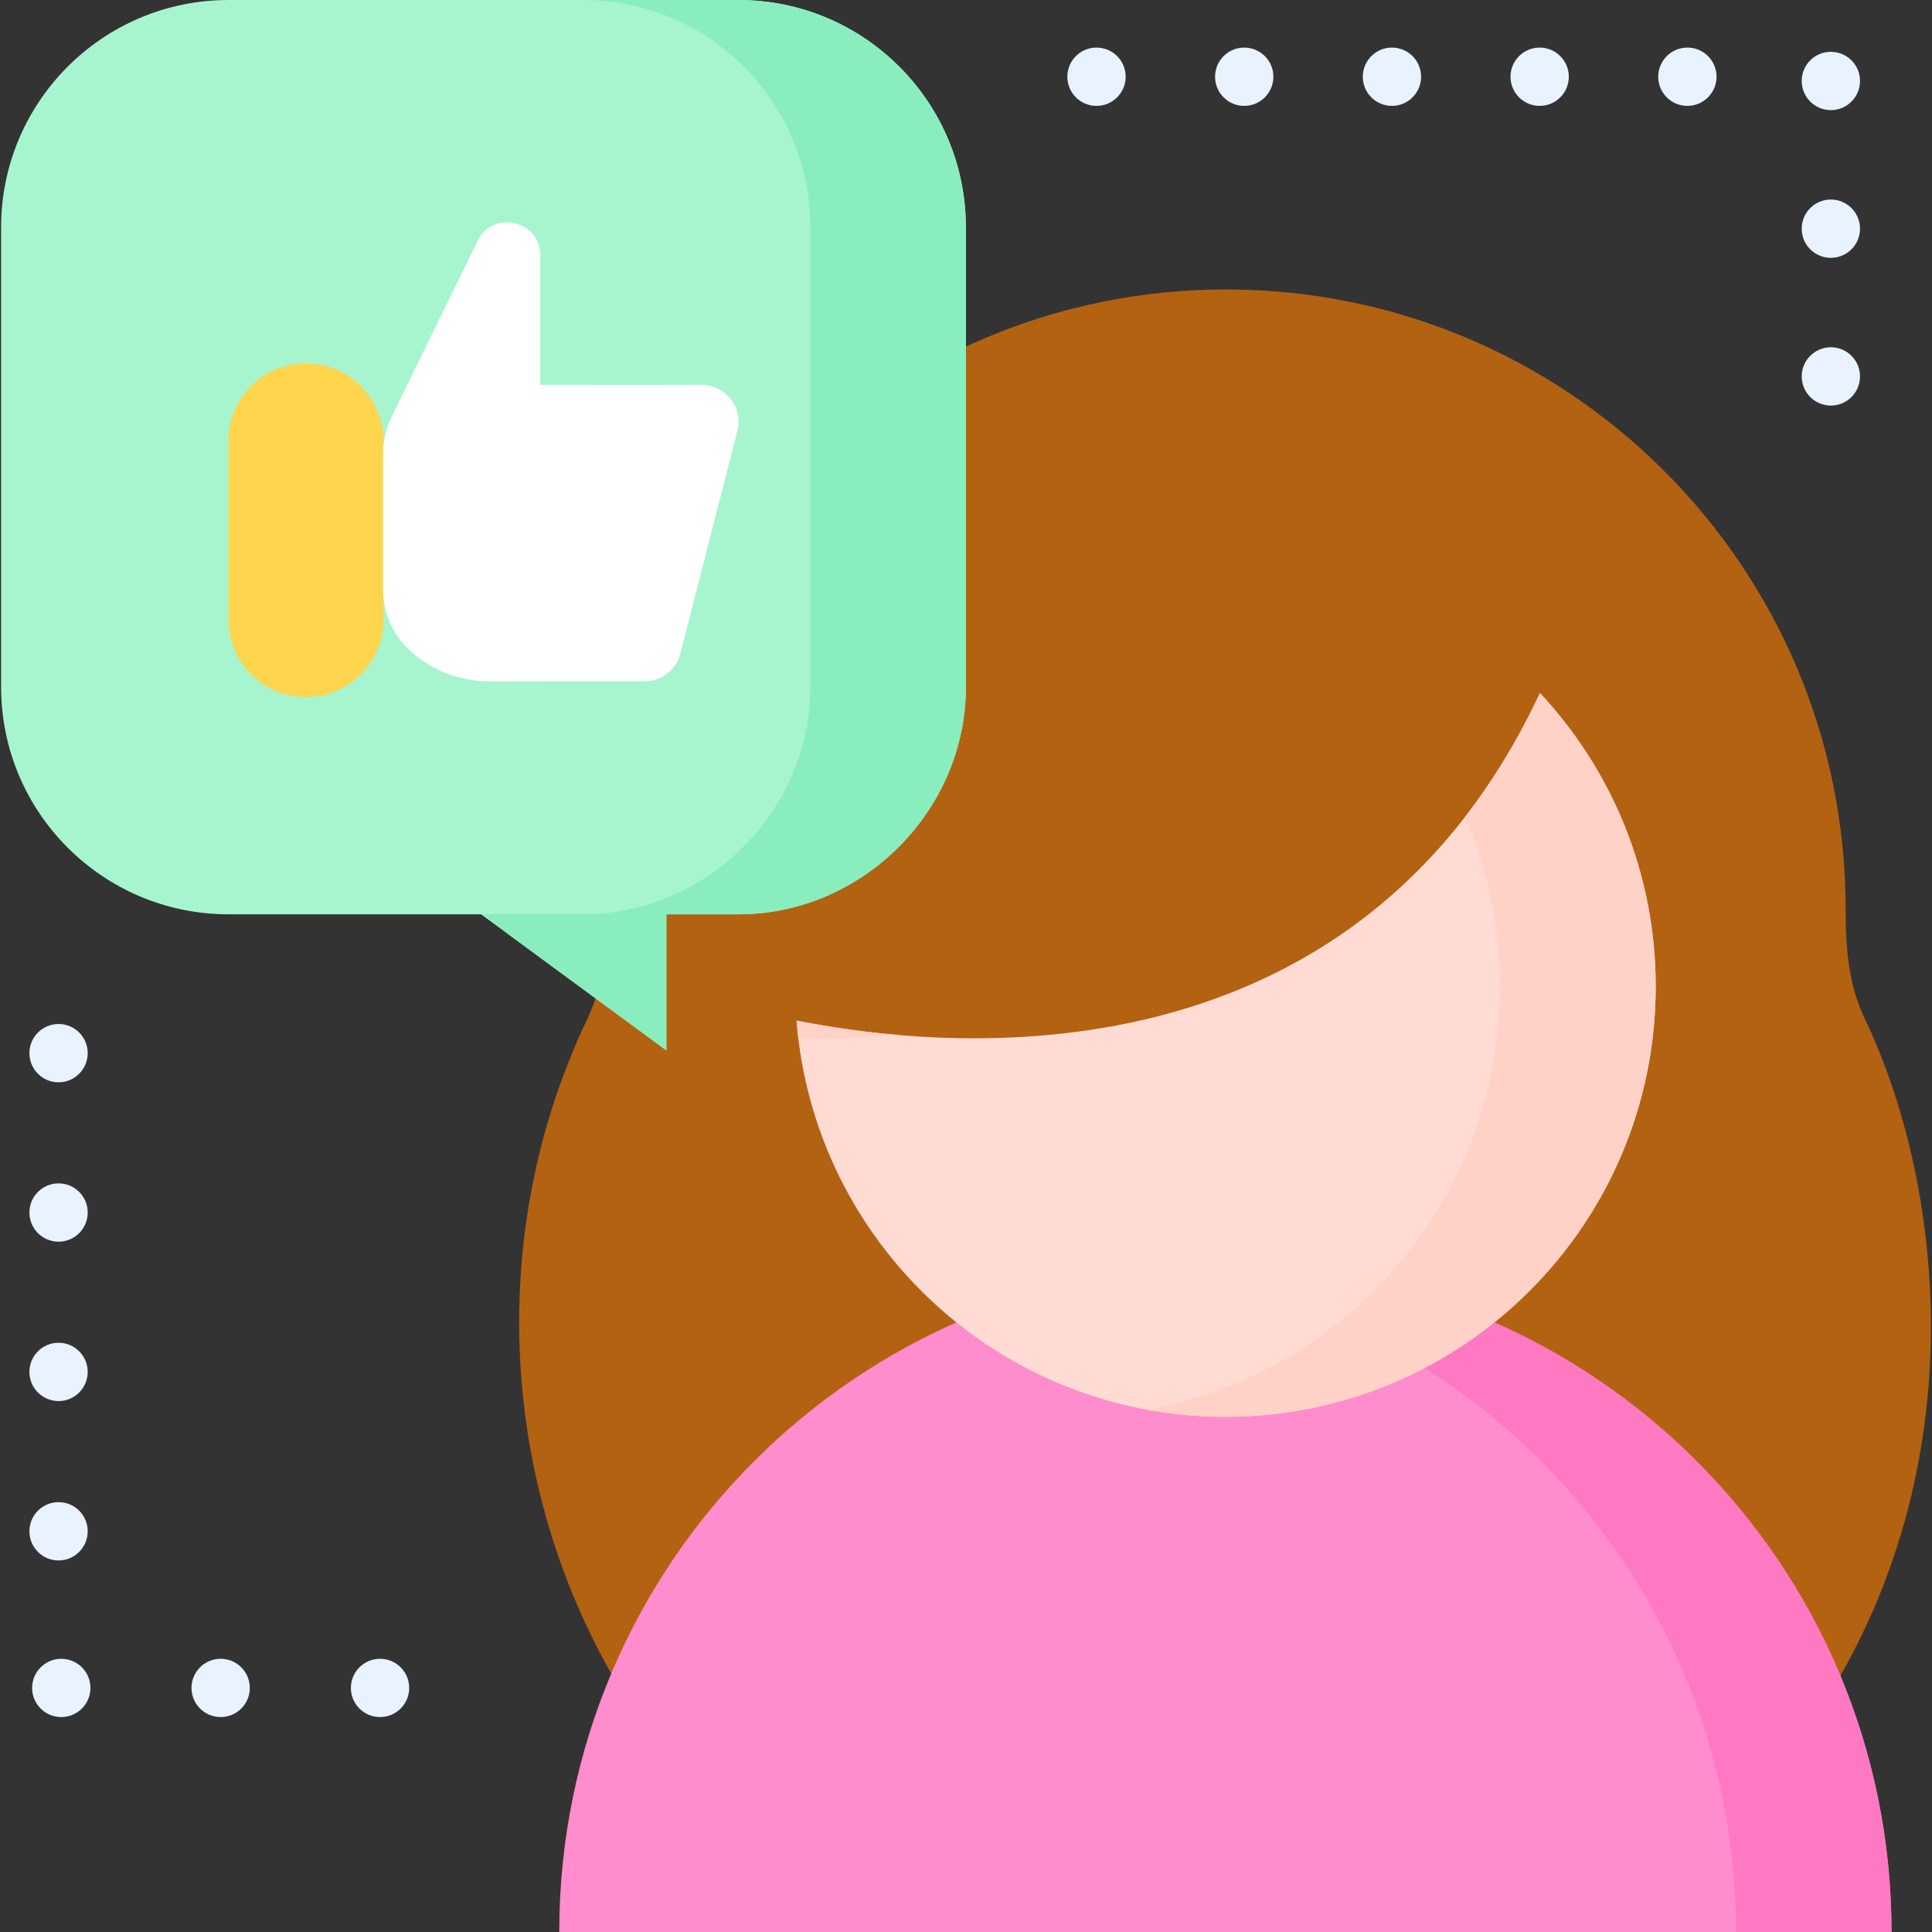 <svg id="Layer_1" enable-background="new 0 0 512 512" height="512" viewBox="0 0 512 512" width="512" xmlns="http://www.w3.org/2000/svg"><rect x="0" y="0" width="512" height="512" fill="#333333" stroke="none"/><g><g fill="#e8f3ff"><path d="m477.472 99.753c0-4.266 3.461-7.726 7.726-7.726 4.265 0 7.726 3.461 7.726 7.726 0 4.265-3.462 7.726-7.726 7.726-4.266 0-7.726-3.462-7.726-7.726zm0-39.147c0-4.276 3.461-7.726 7.726-7.726 4.265 0 7.726 3.451 7.726 7.726 0 4.265-3.462 7.726-7.726 7.726-4.266 0-7.726-3.462-7.726-7.726zm0-39.147c0-4.276 3.461-7.726 7.726-7.726 4.265 0 7.726 3.451 7.726 7.726 0 4.265-3.462 7.726-7.726 7.726-4.266 0-7.726-3.462-7.726-7.726zm-38.024-1.123c0-4.276 3.461-7.726 7.726-7.726 4.265 0 7.726 3.451 7.726 7.726 0 4.265-3.462 7.726-7.726 7.726-4.266 0-7.726-3.461-7.726-7.726zm-39.147 0c0-4.276 3.461-7.726 7.726-7.726 4.265 0 7.726 3.451 7.726 7.726 0 4.265-3.462 7.726-7.726 7.726-4.266 0-7.726-3.461-7.726-7.726zm-39.147 0c0-4.276 3.461-7.726 7.726-7.726 4.265 0 7.726 3.451 7.726 7.726 0 4.265-3.462 7.726-7.726 7.726-4.265 0-7.726-3.461-7.726-7.726zm-39.147 0c0-4.276 3.461-7.726 7.726-7.726 4.265 0 7.726 3.451 7.726 7.726 0 4.265-3.462 7.726-7.726 7.726-4.265 0-7.726-3.461-7.726-7.726zm-39.147 0c0-4.276 3.461-7.726 7.726-7.726 4.265 0 7.726 3.451 7.726 7.726 0 4.265-3.462 7.726-7.726 7.726-4.265 0-7.726-3.461-7.726-7.726z"/><path d="m92.987 447.325c0-4.276 3.462-7.726 7.726-7.726 4.266 0 7.726 3.451 7.726 7.726 0 4.265-3.461 7.716-7.726 7.716-4.264 0-7.726-3.451-7.726-7.716zm-42.238 0c0-4.276 3.462-7.726 7.726-7.726 4.266 0 7.726 3.451 7.726 7.726 0 4.265-3.461 7.716-7.726 7.716-4.264 0-7.726-3.451-7.726-7.716zm-42.237 0c0-4.276 3.462-7.726 7.726-7.726 4.266 0 7.726 3.451 7.726 7.726 0 4.265-3.461 7.716-7.726 7.716-4.264 0-7.726-3.451-7.726-7.716zm-.72-41.516c0-4.276 3.461-7.726 7.726-7.726 4.265 0 7.726 3.451 7.726 7.726 0 4.265-3.462 7.726-7.726 7.726-4.266 0-7.726-3.462-7.726-7.726zm0-42.238c0-4.266 3.461-7.726 7.726-7.726 4.265 0 7.726 3.461 7.726 7.726 0 4.265-3.462 7.726-7.726 7.726-4.266.001-7.726-3.461-7.726-7.726zm0-42.237c0-4.276 3.461-7.726 7.726-7.726 4.265 0 7.726 3.451 7.726 7.726 0 4.265-3.462 7.726-7.726 7.726-4.266 0-7.726-3.461-7.726-7.726zm0-42.237c0-4.276 3.461-7.726 7.726-7.726 4.265 0 7.726 3.451 7.726 7.726 0 4.265-3.462 7.726-7.726 7.726-4.266 0-7.726-3.462-7.726-7.726z"/></g><g><g><path d="m479.017 457.872c45.808-65.854 36.173-143.959 15.23-187.764-4.49-9.393-5.133-19.072-5.133-29.216 0-90.675-73.507-164.183-164.183-164.183s-164.181 73.508-164.181 164.183c0 10.187-.681 19.89-5.184 29.323-28.692 60.114-22.688 132.911 15.394 187.507z" fill="#b36212"/><path d="m148.206 512c0-97.496 79.036-176.532 176.532-176.532s176.532 79.036 176.532 176.532z" fill="#ff8ccc"/><path d="m324.738 335.468c-6.97 0-13.845.405-20.604 1.19 87.788 10.205 155.929 84.816 155.929 175.342h41.207c0-97.496-79.036-176.532-176.532-176.532z" fill="#ff78c2"/><g><path d="m408.103 183.663c-52.517 112.103-170.98 91.864-197.015 86.817 4.613 58.752 53.714 105 113.65 105 62.982 0 114.039-51.057 114.039-114.039 0-30.07-11.656-57.403-30.674-77.778z" fill="#ffdbd3"/></g><g fill="#ffd1c7"><path d="m237.242 274.216c-11.672-1.042-20.839-2.705-26.154-3.735.121 1.547.274 3.086.457 4.615 7.977.19 16.635-.018 25.697-.88z"/><path d="m408.103 183.663c-5.85 12.487-12.518 23.333-19.786 32.74 5.953 13.814 9.253 29.038 9.253 45.037 0 55.947-40.288 102.484-93.435 112.182 6.682 1.22 13.568 1.857 20.603 1.857 62.982 0 114.039-51.058 114.039-114.039 0-30.069-11.656-57.402-30.674-77.777z"/></g></g><g><g><g><path d="m202.268 242.304h-25.669v36.075l-49.076-36.075h-73.532 6.594c-33.299 0-60.293-26.974-60.293-60.248v-121.808c0-33.274 26.994-60.248 60.293-60.248h135.089c33.299 0 60.293 26.974 60.293 60.248v121.807c0 32.837-27.432 60.248-60.293 60.248 2.198.001 4.396.001 6.594.001z" fill="#a6f5cf"/></g></g><path d="m195.674 0h-41.207c33.299 0 60.293 26.974 60.293 60.248v121.807c0 32.837-27.432 60.248-60.293 60.248h-26.337l7.263 5.784 41.207 30.291v-36.075h19.075c32.862 0 60.293-27.411 60.293-60.248v-121.807c-.001-33.274-26.995-60.248-60.294-60.248z" fill="#8aedbd"/><g><path d="m81.081 184.733c-11.347 0-20.545-9.198-20.545-20.545v-47.38c0-11.347 9.198-20.545 20.545-20.545 11.347 0 20.545 9.198 20.545 20.545v47.38c0 11.347-9.199 20.545-20.545 20.545z" fill="#ffd54d"/><path d="m195.368 114.351.045-.175c1.589-6.207-3.114-12.24-9.521-12.214-2.381.01-4.92.017-7.448.02-10.813.011-27.902.023-35.277.023v-34.539c0-8.711-12.023-11.832-16.308-4.217l-23.115 47.261c-1.458 2.981-2.216 6.257-2.216 9.576v36.239c0 6.121 2.574 11.96 7.093 16.089 5.736 5.241 13.246 8.15 21.04 8.15 15.487 0 29.349-.062 41.139-.02 4.484.016 8.393-3.015 9.505-7.359l.029-.115c1.584-6.19 13.925-54.388 15.034-58.719z" fill="#fff"/></g></g></g></g></svg>